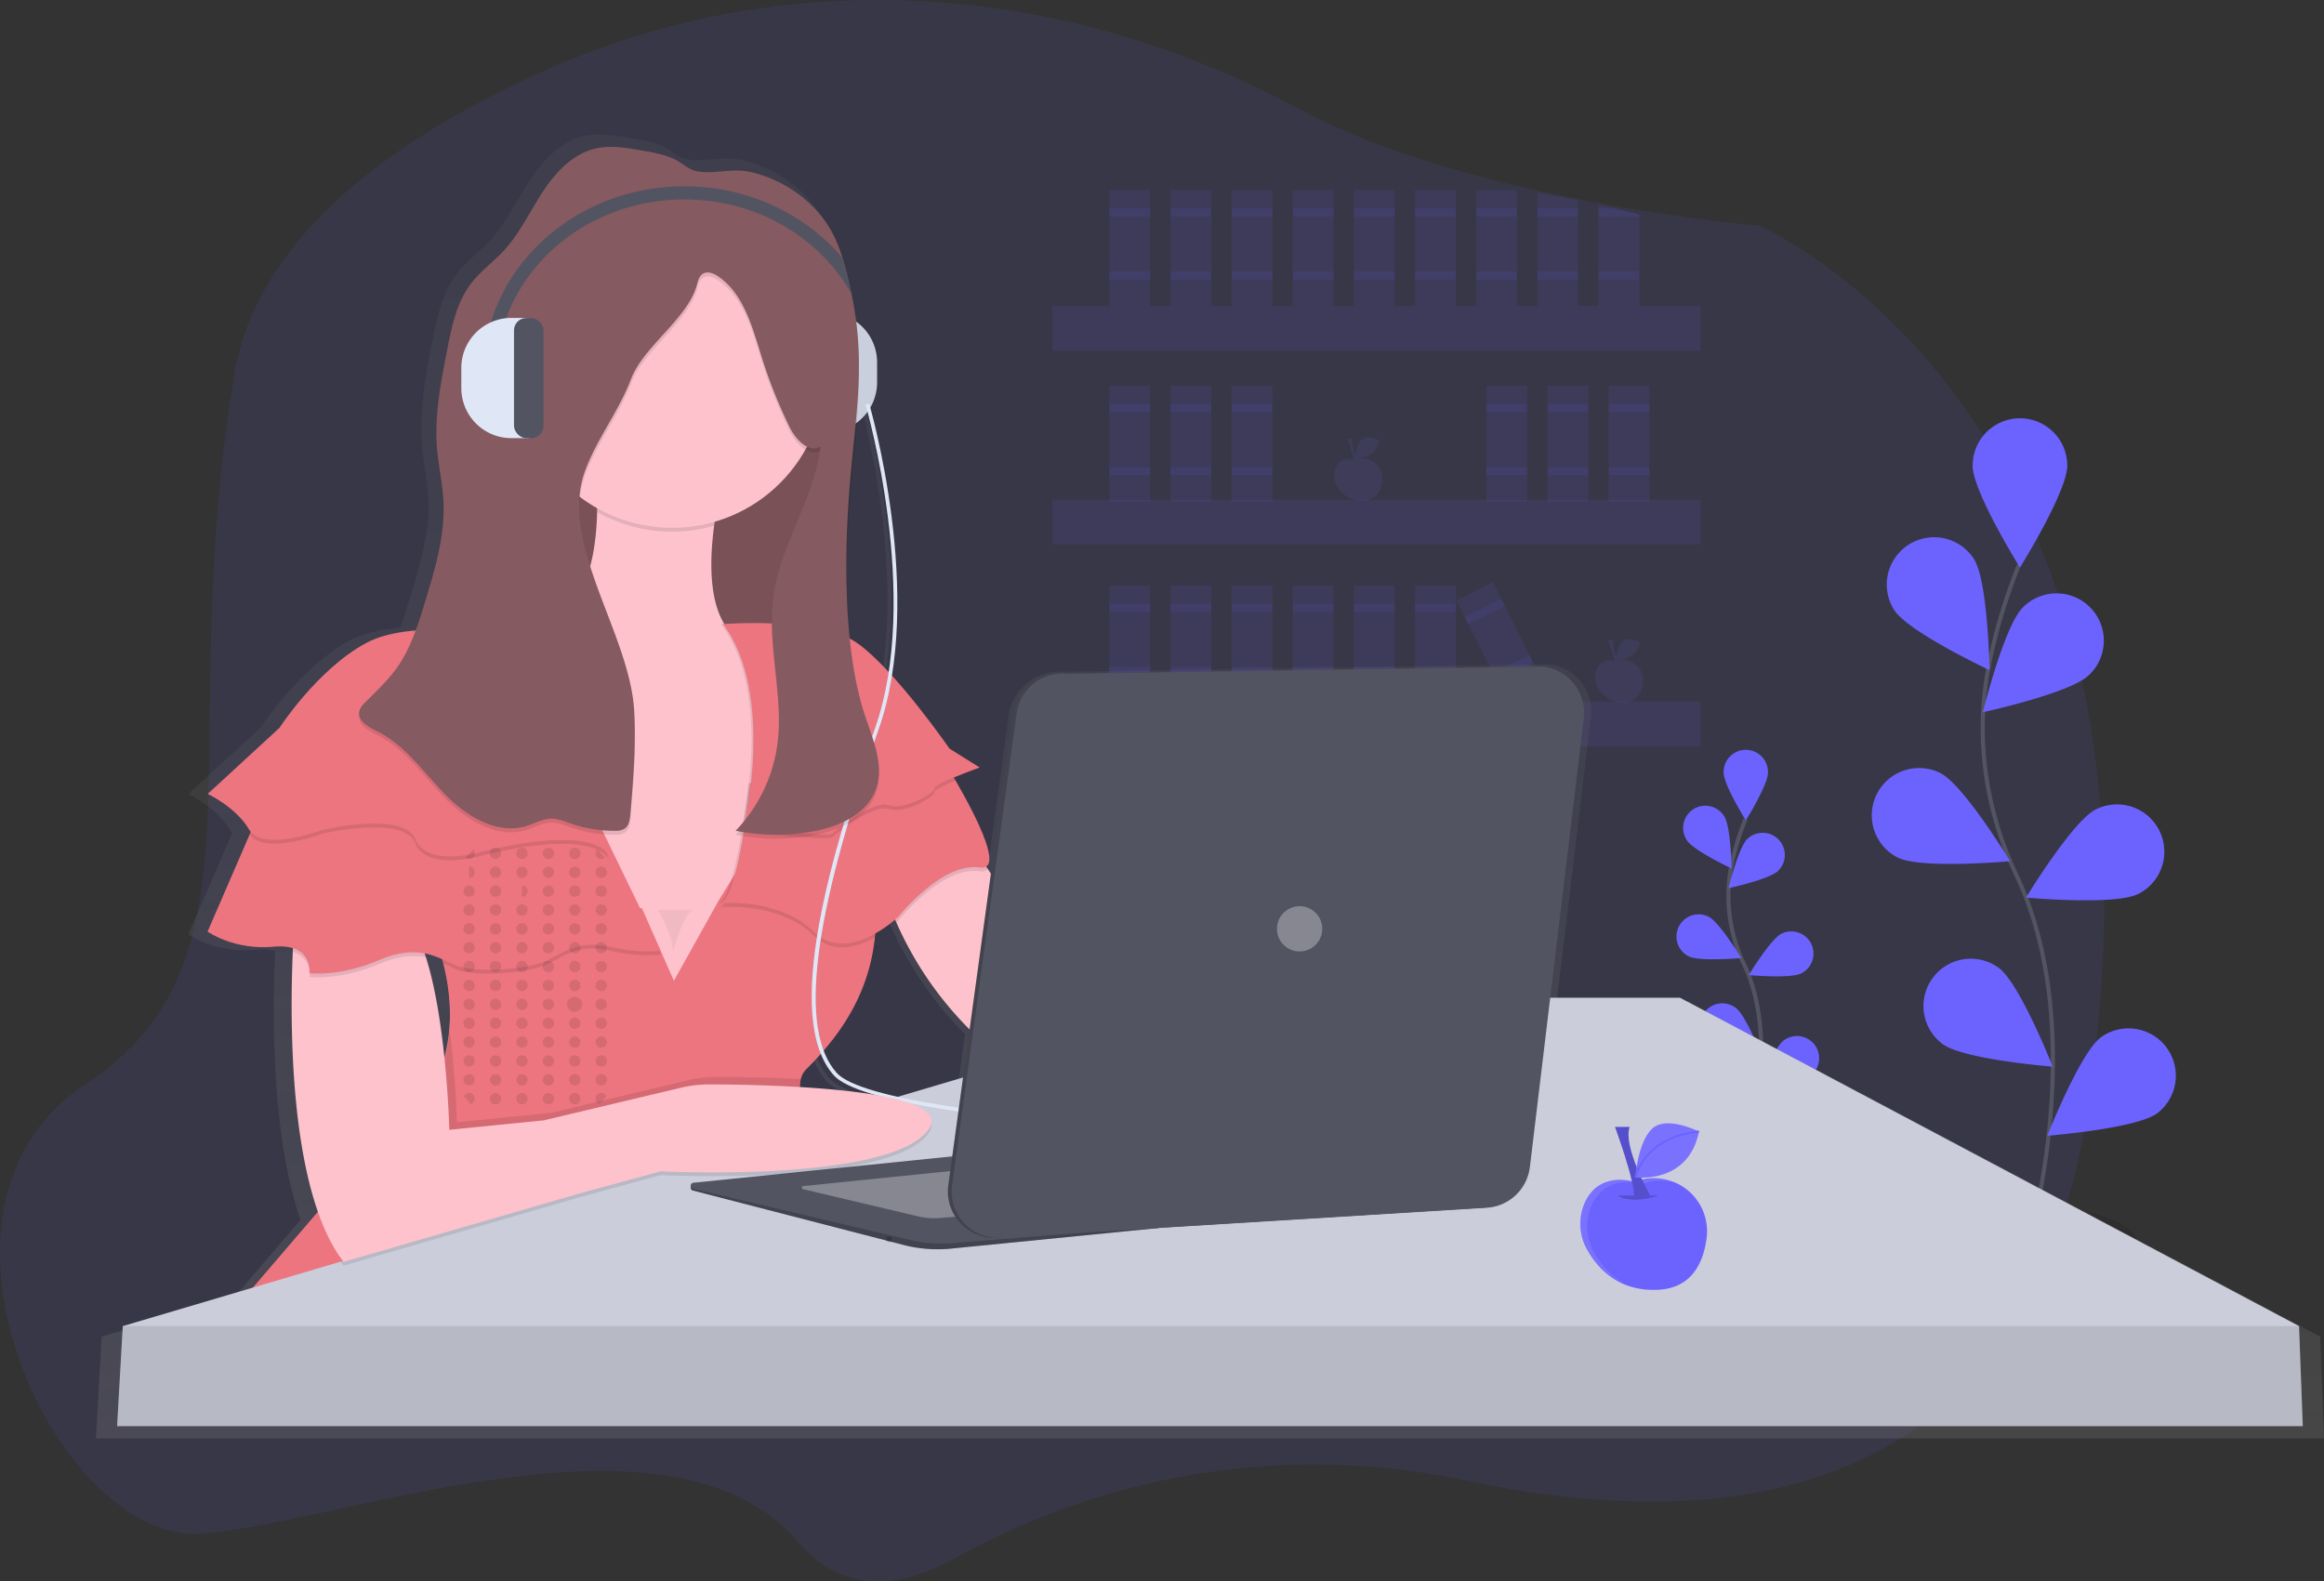<svg id="_310c3e5b-d44f-464b-a9f2-e9edade79978" data-name="310c3e5b-d44f-464b-a9f2-e9edade79978" xmlns="http://www.w3.org/2000/svg" viewBox="0 0 1140.21 776"><rect x="0" y="0" width="1140.21" height="776" fill="#333333" stroke="none"/><defs><style>.cls-1,.cls-3,.cls-4{fill:#6c63ff}.cls-1,.cls-17,.cls-2,.cls-5{opacity:.1}.cls-1,.cls-14,.cls-15,.cls-17,.cls-4,.cls-5{isolation:isolate}.cls-14,.cls-4{opacity:.2}.cls-6{fill:none;stroke-miterlimit:10;stroke:#535461;stroke-width:2px}.cls-8{fill:#dfe6f5}.cls-9{fill:#535461}.cls-10{fill:#865a61}.cls-11{fill:#fdc2cc}.cls-12{fill:#ec7580}.cls-15,.cls-17{fill:#fff}.cls-15{opacity:.3}</style><linearGradient id="linear-gradient" x1="623.53" y1="10.14" x2="623.53" y2="649.98" gradientTransform="matrix(1 0 0 -1 -29.89 716)" gradientUnits="userSpaceOnUse"><stop offset="0" stop-color="gray" stop-opacity=".25"/><stop offset=".54" stop-color="gray" stop-opacity=".12"/><stop offset="1" stop-color="gray" stop-opacity=".1"/></linearGradient></defs><path class="cls-1" d="M468.6 764.57c77.07-42.65 165.11-56.28 251.15-38 121.92 25.92 275.15 15.76 304.83-184.21 50.69-341.52-161.73-431.66-161.73-431.66S721.59 98.87 638.06 53.83c-118.65-64-254.27-72.15-373.52-18-76.26 34.6-139.06 82.78-149.79 148.93-30 185 19.27 286.93-72.9 347.32s-13.4 226.19 57.26 220.45 230.33-68.71 292.55 4.23c22.1 25.87 50.06 22.69 76.94 7.81z"/><path class="cls-1" d="M516.27 150.21h318v22h-318zm0 95h318v22h-318zm0 99h318v22h-318zm28-251h20v57h-20z"/><path class="cls-1" d="M544.27 102.21h20v4h-20zm0 31h20v4h-20zm30-40h20v57h-20z"/><path class="cls-1" d="M574.27 102.21h20v4h-20zm0 31h20v4h-20zm30-40h20v57h-20z"/><path class="cls-1" d="M604.27 102.21h20v4h-20zm0 31h20v4h-20zm30-40h20v57h-20z"/><path class="cls-1" d="M634.27 102.21h20v4h-20zm0 31h20v4h-20zm30-40h20v57h-20z"/><path class="cls-1" d="M664.27 102.21h20v4h-20zm0 31h20v4h-20zm30-40h20v57h-20z"/><path class="cls-1" d="M694.27 102.21h20v4h-20zm0 31h20v4h-20zm30-40h20v57h-20z"/><path class="cls-1" d="M724.27 102.21h20v4h-20zm0 31h20v4h-20z"/><path class="cls-1" transform="rotate(-26.63 736.264 315.673)" d="M726.27 287.17h20v57h-20z"/><path class="cls-1" transform="rotate(-26.63 728.431 300.031)" d="M718.43 298.03h20v4h-20z"/><path class="cls-1" transform="rotate(-26.63 742.308 327.745)" d="M732.31 325.75h20v4h-20z"/><path class="cls-1" d="M544.27 189.21h20v57h-20z"/><path class="cls-1" d="M544.27 198.21h20v4h-20zm0 31h20v4h-20zm30-40h20v57h-20z"/><path class="cls-1" d="M574.27 198.21h20v4h-20zm0 31h20v4h-20zm30-40h20v57h-20z"/><path class="cls-1" d="M604.27 198.21h20v4h-20zm0 31h20v4h-20zm125-40h20v57h-20z"/><path class="cls-1" d="M729.27 198.21h20v4h-20zm0 31h20v4h-20zm30-40h20v57h-20z"/><path class="cls-1" d="M759.27 198.21h20v4h-20zm0 31h20v4h-20zm30-40h20v57h-20z"/><path class="cls-1" d="M789.27 198.21h20v4h-20zm0 31h20v4h-20zm-245 58h20v57h-20z"/><path class="cls-1" d="M544.27 296.21h20v4h-20zm0 31h20v4h-20zm30-40h20v57h-20z"/><path class="cls-1" d="M574.27 296.21h20v4h-20zm0 31h20v4h-20zm30-40h20v57h-20z"/><path class="cls-1" d="M604.27 296.21h20v4h-20zm0 31h20v4h-20zm30-40h20v57h-20z"/><path class="cls-1" d="M634.27 296.21h20v4h-20zm0 31h20v4h-20zm30-40h20v57h-20z"/><path class="cls-1" d="M664.27 296.21h20v4h-20zm0 31h20v4h-20zm30-40h20v57h-20z"/><path class="cls-1" d="M694.27 296.21h20v4h-20zm0 31h20v4h-20zm80-228.92v51.92h-20V94.48q10.04 1.77 20 3.81z"/><path class="cls-1" d="M754.27 102.21h20v4h-20zm0 31h20v4h-20zm50-27.98v45h-20v-49.8c2.6.57 5.19 1.17 7.78 1.78q6.14 1.44 12.22 3.02z"/><path class="cls-1" d="M804.27 105.23v1h-20v-4h7.78q6.14 1.43 12.22 3zm-20 27.98h20v4h-20z"/><g class="cls-2"><path class="cls-3" d="M664.66 225.49s-6.06-2.06-9 3.29a9.77 9.77 0 0 0 .13 9.38c1.92 3.46 5.87 8 13.35 7.56 6.35-.34 8.46-5.18 9-9.69a10 10 0 0 0-8.71-11.14 9.88 9.88 0 0 0-4.51.48z"/><path class="cls-1" d="M657.11 238.65a9.77 9.77 0 0 1-.13-9.38c2.92-5.34 9-3.29 9-3.29l.31-.11a9.86 9.86 0 0 1 7.13.16 9.87 9.87 0 0 0-8.41-.8l-.31.11s-6.06-2.06-9 3.29a9.77 9.77 0 0 0 .13 9.38 14.59 14.59 0 0 0 6.86 6.49 15 15 0 0 1-5.58-5.85z"/><path class="cls-4" d="M661.53 228.06s2.25 1.77 7.71 0"/><path class="cls-3" d="M661 215.21s3.85 10.44 3.53 13.17l3-.32s-5.14-9.15-3.85-12.85z"/><path class="cls-4" d="M661 215.21s3.85 10.44 3.53 13.17l3-.32s-5.14-9.15-3.85-12.85z"/><path class="cls-3" d="M676.78 216.09s-6.07-3.1-8.78-.54-3.13 9.11-3.13 9.11 9.89 1.34 11.91-8.57z"/><path class="cls-1" d="M676.78 216.09s-6.07-3.1-8.78-.54-3.13 9.11-3.13 9.11 9.89 1.34 11.91-8.57z"/><path class="cls-3" d="M664.86 224.66s1.59-7.6 11.91-8.58"/></g><g class="cls-2"><path class="cls-3" d="M792.66 324.49s-6.06-2.06-9 3.29a9.77 9.77 0 0 0 .13 9.38c1.92 3.46 5.87 8 13.35 7.56 6.35-.34 8.46-5.18 9-9.69a10 10 0 0 0-8.71-11.14 9.88 9.88 0 0 0-4.51.48z"/><path class="cls-1" d="M785.11 337.65a9.77 9.77 0 0 1-.13-9.38c2.92-5.34 9-3.29 9-3.29l.31-.11a9.86 9.86 0 0 1 7.13.16 9.87 9.87 0 0 0-8.41-.8l-.31.11s-6.06-2.06-9 3.29a9.77 9.77 0 0 0 .13 9.38 14.59 14.59 0 0 0 6.86 6.49 15 15 0 0 1-5.58-5.85z"/><path class="cls-4" d="M789.53 327.06s2.25 1.77 7.71 0"/><path class="cls-3" d="M789 314.21s3.85 10.44 3.53 13.17l3-.32s-5.14-9.15-3.85-12.85z"/><path class="cls-4" d="M789 314.21s3.85 10.44 3.53 13.17l3-.32s-5.14-9.15-3.85-12.85z"/><path class="cls-3" d="M804.78 315.09s-6.07-3.1-8.78-.54-3.13 9.11-3.13 9.11 9.89 1.34 11.91-8.57z"/><path class="cls-1" d="M804.78 315.09s-6.07-3.1-8.78-.54-3.13 9.11-3.13 9.11 9.89 1.34 11.91-8.57z"/><path class="cls-3" d="M792.86 323.66s1.59-7.6 11.91-8.58"/></g><ellipse class="cls-5" cx="995.02" cy="610.84" rx="54" ry="19.2"/><path class="cls-6" d="M995.06 611s30.81-104.59-5.78-181.58c-15.35-32.31-20.45-68.58-13.36-103.64a277.07 277.07 0 0 1 14.67-48.65"/><path class="cls-3" d="M967.83 228.47c0 12.82 23.21 50 23.21 50s23.21-37.17 23.21-50a23.21 23.21 0 1 0-46.42 0zm-38.37 71c7 10.76 46.65 29.35 46.65 29.35s-.72-43.82-7.69-54.58a23.22 23.22 0 1 0-39 25.23zm1.65 121.34c11.45 5.77 55.09 1.78 55.09 1.78s-22.74-37.46-34.2-43.23a23.21 23.21 0 1 0-20.9 41.45zm22 91.52c10.31 7.62 54 11.07 54 11.07S991 482.63 980.72 475a23.21 23.21 0 1 0-27.61 37.32zm71.74-181.03c-9.19 8.93-52 18.18-52 18.18s10.49-42.55 19.68-51.48a23.21 23.21 0 1 1 32.5 33.14c0 .06-.11.11-.16.16zm24.26 107.36c-11.45 5.77-55.09 1.78-55.09 1.78s22.74-37.46 34.19-43.23a23.21 23.21 0 1 1 20.9 41.45zm9.34 107.59c-10.31 7.62-54 11.07-54 11.07s16.08-40.77 26.39-48.39a23.21 23.21 0 0 1 28 37l-.42.31z"/><ellipse class="cls-5" cx="860.62" cy="555.64" rx="54" ry="19.2"/><path class="cls-6" d="M858.43 558.37s14.43-49-2.71-85.07a77.39 77.39 0 0 1-6.26-48.56 130.37 130.37 0 0 1 6.88-22.74"/><path class="cls-3" d="M845.67 379.15c0 6 10.87 23.42 10.87 23.42s10.87-17.42 10.87-23.42a10.88 10.88 0 1 0-21.75 0zm-17.97 33.26c3.26 5 21.86 13.75 21.86 13.75s-.34-20.53-3.6-25.57a10.88 10.88 0 1 0-18.26 11.82zm.78 56.85c5.36 2.7 25.81.84 25.81.84s-10.65-17.55-16-20.26a10.87 10.87 0 0 0-9.79 19.42zm10.28 42.88c4.83 3.57 25.3 5.19 25.3 5.19s-7.54-19.1-12.36-22.67a10.88 10.88 0 1 0-12.93 17.49zm33.63-84.81c-4.31 4.18-24.38 8.52-24.38 8.52s4.92-19.94 9.22-24.12a10.87 10.87 0 0 1 15.15 15.6zm11.39 50.3c-5.36 2.7-25.81.84-25.81.84s10.65-17.55 16-20.26a10.87 10.87 0 0 1 9.79 19.42zm4.33 50.37c-4.83 3.57-25.3 5.19-25.3 5.19s7.54-19.1 12.36-22.67A10.87 10.87 0 1 1 888.11 528z"/><path d="M1138.33 655.85L828.69 491.6h-64.93l16.8-139.84A23.18 23.18 0 0 0 760.31 326l-.46-.05-1.74.07h-.17l-236.21 3.59a25.5 25.5 0 0 0-26.62 19.63l-11 80.36-1.59-2.43-.77-1.17c5.81-3.78-5.65-26.25-15.36-43l-.88-1.52c6.16-2.57 13-5 13-5L463.36 367s-13.94-20.18-28.78-36.55c10-62.62-11.12-135-11.37-136l-.56.15a29.89 29.89 0 0 0 4.46-15.8A30 30 0 0 0 417 156.32c-.59-5.36-1.44-10.88-2.66-16.69-.22-1-.45-2.11-.7-3.17-1.14-5-2.29-10-3.8-14.9a75.82 75.82 0 0 0-3.89-10.21c-7.89-16.67-24.12-28.59-41.9-32.79-9.15-2.16-18.53 1.19-27.07-.41-4.3-.79-8.15-4.92-12.34-6.59-5.31-2.12-11.06-3.11-16.68-4-7-1.17-14.27-2.33-21.24-.81-11.5 2.5-20.27 11.82-26.72 21.66s-11.46 20.74-19.43 29.4c-5.33 5.8-11.89 10.46-16.64 16.74-7 9.24-9.43 21-11.68 32.42-2.78 14.05-5.56 28.3-5.5 42.57 0 3.31 0 6.63.34 10 .73 8.52 2.67 16.92 3.13 25.45 0 .92.07 1.84.09 2.76-.1 15.61-4.71 31-9.29 46-1.46 4.77-2.94 9.58-4.67 14.28-9.2.78-18 2.62-24.71 6.24-24.52 13.12-43.39 42.38-43.39 42.38l-35.87 33s14.16 6.61 20.77 17.94a8.29 8.29 0 0 0 .81 1.13l-.52 1.2-21.07 48.59s13.22 9.44 33 7.55a24.69 24.69 0 0 1 9.6.7c0 .6-.06 1.21-.08 1.85-1.21 27.83-1.85 88.81 12.55 130l-32.54 38-65 19.25-2.83 50h1093.15zM200.84 469.4A39.67 39.67 0 0 1 209 472v34.76c-1.72-12.28-4.11-24.86-7.44-35.32-.26-.7-.45-1.37-.72-2.04zm187.69 66.89v-.36a17.52 17.52 0 0 1 .49-3.6 10.22 10.22 0 0 1 2.61-4.86c2.41-2.41 4.9-5 7.39-7.81a36.31 36.31 0 0 0 6.54 10.81c3.2 3.57 10.35 6.78 20.39 9.68a369.74 369.74 0 0 0-37.42-3.86zm81.61-4.8l-32.68 9.67c-15.46-3.46-26.46-7.42-30.46-12a34.91 34.91 0 0 1-6.57-11.16c11.66-13.52 23-31.71 25.6-56.55.07-.65.12-1.32.18-2a65.47 65.47 0 0 0 10-7l.59 1.38a175.84 175.84 0 0 0 36.65 53.58zM421.7 196.06c2.57 9.27 20 74.9 11.26 132.61-5.44-5.86-10.93-11.1-15.85-14.55a30.51 30.51 0 0 0-3.65-2.17c-1.09-10.58-1.59-21.55-1.67-32.42.1-13.46.9-26.81 2-39.51 1.19-13.46 2.59-26.3 3.46-38.93a30 30 0 0 0 4.45-5.03z" fill="url(#linear-gradient)"/><path class="cls-8" d="M405.75 212.22h-8.53v-59h8.53a24.57 24.57 0 0 1 24.56 24.56v9.82a24.57 24.57 0 0 1-24.5 24.62z"/><rect class="cls-9" x="389.98" y="153.27" width="14.48" height="58.95" rx="6.03" ry="6.03"/><g class="cls-2"><path d="M405.75 212.22h-8.53v-59h8.53a24.57 24.57 0 0 1 24.56 24.56v9.82a24.57 24.57 0 0 1-24.5 24.62z"/><rect x="389.98" y="153.27" width="14.48" height="58.95" rx="6.03" ry="6.03"/></g><path class="cls-10" d="M260.72 184.45h149.09V339.1H260.72z"/><path class="cls-5" d="M260.72 163.15h149.09V317.8H260.72z"/><path class="cls-11" d="M404.72 312.71l-9 65.4-4.24 30.74-1.56 11.29-13.07 25.48-24 46.76-46.3 5.56-81.44-114.85S182.47 301.6 247.3 309c36.35 4.16 45-28.38 45.65-57.77a219 219 0 0 0-4-44.1l64.82 31.49q-2.26 10.53-3.4 19.35c-3.16 24.06-.54 39.06 4.94 48.15 14.59 24.21 49.41 6.59 49.41 6.59z"/><path class="cls-5" d="M353.79 238.63q-2.27 10.53-3.4 19.35a75.75 75.75 0 0 1-20.68 2.88 74.66 74.66 0 0 1-36.71-9.61 219 219 0 0 0-4-44.1z"/><circle class="cls-11" cx="329.71" cy="183.99" r="75.01"/><path class="cls-12" d="M429.73 610.9L121.35 635l50-58.34c53.65-32.78 53.19-77.84 46.06-105.79a108.71 108.71 0 0 0-9.95-25.71l106.59.5h.9l8.76 19.91.4.9 6.52 14.81 22.22-39.82 7.73-12.46 4.32-7s63.9-14.82 64.82 23.15a101.72 101.72 0 0 1-.51 13.06c-3.18 30.56-19.9 50.88-33.75 64.73-15.74 15.73 34.27 87.96 34.27 87.96z"/><path class="cls-12" d="M392.9 529.54c-2.26 9 3.44 24.47 11 39.66-36.25 3.9-76 1.87-76 1.87l-40.79 11.12-114.82 33.34c-5-6.47-9-14.6-12.31-23.76l11.38-13.28c35.81-21.88 47.51-49.23 49.22-73.31a103.11 103.11 0 0 0-3.16-32.49 108.7 108.7 0 0 0-9.94-25.69l106.59.5h.9l8.76 19.91.4.9 6.52 14.81 22.22-39.82 7.71-12.46 4.32-7S428.8 409 429.73 447a101.72 101.72 0 0 1-.51 13.06c-3.18 30.56-19.9 50.88-33.75 64.73a9.93 9.93 0 0 0-2.57 4.75z"/><path class="cls-11" d="M633.46 577.56c-1.85 22.22-55.56-7.41-55.56-7.41s-16.67-5.56-73.16-41.67a172.44 172.44 0 0 1-65-75.89 109 109 0 0 1-5.41-14.86L473.25 409l11.35 17.35L522.33 484l55.56 37s57.42 34.34 55.57 56.56z"/><path d="M1127.96 650.72H60.23l106.89-31.63 267.22-79.08 170.4-50.43h219.48l303.74 161.14zm-1067.73 0l-2.78 49.08h1072.36l-1.85-49.08H60.23z" fill="#cbcdda"/><path class="cls-5" d="M60.23 650.72l-2.78 49.08h1072.36l-1.85-49.08H60.23z"/><path class="cls-9" d="M340.16 581.31l225.69-23.19 2.78 44.45-103.16 10.23a67.32 67.32 0 0 1-21.22-1.65L340 584.21a1.48 1.48 0 0 1 .19-2.9z"/><path class="cls-14" d="M340.16 581.31l225.69-23.19 2.78 44.45-103.16 10.23a67.32 67.32 0 0 1-21.22-1.65L340 584.21a1.48 1.48 0 0 1 .19-2.9z"/><path class="cls-9" d="M340.16 580.38l227.55-23.19 2.78 44.45L467.32 610a67.27 67.27 0 0 1-21.21-1.62L340 583.29a1.48 1.48 0 0 1 .19-2.91z"/><path class="cls-15" d="M394.11 582l120.32-12.26 1.47 23.5-54.55 4.43a35.6 35.6 0 0 1-11.22-.87L394 583.53a.78.78 0 0 1 .1-1.53z"/><path class="cls-5" d="M484.6 426.37c-.73 1-2 1.45-3.94 1.17-18.52-2.78-39.82 24.08-39.82 24.08l-1.07 1a109 109 0 0 1-5.41-14.86L473.25 409zM429.22 460c-8.71 4.85-20.7 8.33-30.05-1-16.17-16.15-44.46-14-46.17-13.9 2.89-.4 5.45-6.34 7.63-14.3l4.32-7S428.8 409 429.73 447a100.79 100.79 0 0 1-.51 13z"/><path class="cls-5" d="M395.7 378.11l-5.8 42-13.07 25.48a79.83 79.83 0 0 0-24.83-2.33c9.21-1.27 15.16-58.82 15.16-58.82l.53-.12z"/><path class="cls-12" d="M480.66 425.69c-18.52-2.78-39.82 24.08-39.82 24.08s-25 24.08-41.67 7.41c-16.17-16.18-44.46-14-46.17-13.9 9.21-1.28 15.16-58.83 15.16-58.83l.53-.12 88.87-19.76s5.3 8.12 11.28 18.46c10.74 18.63 23.74 44.45 11.82 42.66z"/><path class="cls-5" d="M458.43 388.65c.93 1.85-14.82 11.11-22.22 8.33s-25.93 12-27.78 13.89-43.52-2.78-43.52-2.78a196.63 196.63 0 0 0 3.73-23.76l88.87-19.76s5.3 8.12 11.28 18.46c-5.53 2.27-10.79 4.71-10.36 5.62z"/><path class="cls-5" d="M404.72 312.71l-9 65.4-4.24 30.74c-12.42-.93-27.48-2.6-27.48-2.6s15.74-65.75-10.19-100c0 0 .55 0 1.54-.1 14.55 24.18 49.37 6.56 49.37 6.56z"/><path class="cls-12" d="M354.72 306.23s47.23-3.7 65.75 9.26 45.38 51.86 45.38 51.86l14.82 9.26s-23.15 8.33-22.22 10.19-14.82 11.11-22.22 8.33-25.93 12-27.78 13.89-43.52-2.78-43.52-2.78 15.72-65.75-10.21-100.01z"/><path class="cls-8" d="M695.94 561.35c-10.72-.26-262.75-6.8-286.81-33.64-25.62-28.58-.75-110.93 20.19-170.39 22.79-64.73-4.38-157.68-4.65-158.74l1.79-.47c.28 1.07 27.59 94.56 4.61 159.82-32.57 92.51-39.3 147.64-20.56 168.54 23.54 26.25 282.86 33 285.48 33z"/><path class="cls-9" d="M521.7 330.61l233.14-3.54A22.75 22.75 0 0 1 775.16 352v.41l-26.45 220.2a22.73 22.73 0 0 1-21.21 20l-238.34 14.75a22.74 22.74 0 0 1-23.86-26l31.64-231.42a22.74 22.74 0 0 1 24.76-19.33z"/><path class="cls-14" d="M521.7 330.61l233.14-3.54A22.75 22.75 0 0 1 775.16 352v.41l-26.45 220.2a22.73 22.73 0 0 1-21.21 20l-238.34 14.75a22.74 22.74 0 0 1-23.86-26l31.64-231.42a22.74 22.74 0 0 1 24.76-19.33z"/><path class="cls-9" d="M523.55 330.61l233.14-3.54A22.74 22.74 0 0 1 777.05 352v.45l-26.45 220.2a22.73 22.73 0 0 1-21.21 20L491 607.36a22.74 22.74 0 0 1-23.86-26l31.66-231.42a22.74 22.74 0 0 1 24.75-19.33z"/><circle class="cls-15" cx="637.62" cy="455.78" r="11.11"/><path class="cls-5" d="M403.9 569.21c-36.25 3.9-76 1.87-76 1.87l-40.79 11.11-114.82 33.34c-5-6.47-9-14.6-12.31-23.76l11.38-13.28c35.81-21.88 47.51-49.23 49.22-73.31 3.06 23.95 3.57 45.52 3.57 45.52l46.3-4.63 67.27-16a60.66 60.66 0 0 1 14.14-1.65c8.76 0 24.35.19 41 1.09-2.22 9.01 3.48 24.49 11.04 39.7z"/><path class="cls-5" d="M454.73 557.19c-21.3 25-130.57 19.45-130.57 19.45l-40.75 11.11-114.83 33.33c-.5-.65-1-1.31-1.46-2L434.35 540c17.06 3.44 27.53 8.8 20.38 17.19z"/><path class="cls-11" d="M454.73 555.34c-21.3 25-130.57 19.45-130.57 19.45l-40.75 11.1-114.83 33.34c-27-35-26.4-118.41-24.93-152.15.4-9.06.85-14.54.85-14.54s38.89-24.08 56.49 0c3.14 4.29 5.77 10.29 8 17.25 10.21 32.09 11.46 84.61 11.46 84.61l46.3-4.63 67.27-16a60.74 60.74 0 0 1 14.15-1.65c27.88.08 124.83 1.76 106.56 23.22z"/><path class="cls-5" d="M209 469.8c-5.91-1.28-13.08-1-22.8 3.12-19.45 8.33-34.26 6.48-34.26 6.48s1.19-9.45-8.26-12.32c.4-9.06.85-14.54.85-14.54s38.89-24.08 56.49 0c3.09 4.29 5.74 10.29 7.98 17.26zm115.11-1.51c-.62.13-8.95 1.7-25-1.86-16.67-3.7-23.15 3.7-32.41 7.41s-33.29 5.56-42.59 1.86c-2.19-.88-4.39-2-6.72-3a108.69 108.69 0 0 0-9.91-25.7l106.59.5 9.66 19.91z"/><path class="cls-12" d="M324.11 466.44s-8.33 1.85-25-1.85-23.11 3.7-32.41 7.41-33.34 5.56-42.6 1.85-18.52-11.11-38-2.78-34.26 6.48-34.26 6.48 1.85-14.82-17.59-13-32.41-7.41-32.41-7.41l20.66-47.72 6.2-14.33 154.94-10.59h.74z"/><path class="cls-5" d="M299.11 422c-10.19-16.67-63.9-1.85-63.9-1.85s-25.93 7.41-31.49-6.48S158.4 409 158.4 409s-28.85 10.82-35.83.44l6.2-14.33 154.87-10.61z"/><path class="cls-12" d="M254.7 312.71s-50.93-10.19-75 2.78-42.59 41.67-42.59 41.67l-35.2 32.41s13.89 6.48 20.37 17.59 36.12 0 36.12 0 39.82-9.26 45.38 4.63 31.49 6.48 31.49 6.48 53.71-14.82 63.9 1.85z"/><path class="cls-5" d="M313.41 75.43c-6.9-1.16-14-2.29-20.84-.8-11.28 2.45-19.88 11.6-26.21 21.24s-11.25 20.34-19.06 28.83c-5.23 5.69-11.66 10.26-16.32 16.42-6.86 9.07-9.25 20.64-11.46 31.8-3.24 16.38-6.49 33-5.06 49.67.72 8.36 2.62 16.59 3.07 25 .91 16.89-4.08 33.47-9 49.65-3.41 11.18-6.93 22.57-13.67 32.12-4.47 6.33-10.2 11.63-15.66 17.12a9.57 9.57 0 0 0-2.87 4.21c-1.18 4.78 4.59 8 9 10.16 13.49 6.73 22.34 19.86 32.83 30.68s25.5 20.11 39.93 15.77c4.28-1.29 8.34-3.74 12.8-3.66 3 .05 5.88 1.27 8.73 2.27a65.57 65.57 0 0 0 22.07 3.7 8.57 8.57 0 0 0 4.79-1c2.23-1.51 2.66-4.55 2.88-7.23 1.41-16.82 2.81-33.7 1.86-50.55-2.15-38.16-37.41-82.3-24-118.11 5.83-15.62 16.49-29.06 22.39-44.65 6.22-16.43 28.15-29.77 32.5-46.8.49-1.92 1.16-4 2.84-5 2.31-1.42 5.32-.18 7.55 1.36 12.62 8.7 16.73 25.06 21.32 39.68a245 245 0 0 0 13.71 34.34c3 6 9.44 12.95 15.08 9.31-2.84 25.28-19.24 47.36-22.95 72.52-3.62 24.52 5.15 49.58 1.75 74.12a76 76 0 0 1-20.45 42 101.74 101.74 0 0 0 37.83.34c12.69-2.29 26.27-8.3 30.85-20.36 5-13.27-2.73-27.51-6.66-41.15-9.43-32.79-8.7-71.57-5.71-105.56 3.08-35 7.7-65.55-.13-99.75-1.92-8.39-3.87-16.85-7.55-24.63-7.74-16.35-23.66-28-41.11-32.17-9-2.12-18.18 1.17-26.56-.39-4.22-.79-8-4.83-12.1-6.47-5.26-2.15-10.9-3.11-16.41-4.03z"/><path class="cls-10" d="M429.59 387.66c-4.59 12.06-18.16 18.07-30.86 20.34a102 102 0 0 1-37.83-.34 76.07 76.07 0 0 0 20.45-42c3.41-24.55-5.36-49.61-1.75-74.12 3.71-25.17 20.11-47.25 22.95-72.53-5.64 3.64-12.13-3.28-15.09-9.31a245.52 245.52 0 0 1-13.71-34.34c-4.59-14.62-8.7-31-21.32-39.68-2.23-1.54-5.24-2.78-7.55-1.35-1.69 1-2.35 3.11-2.84 5-4.34 17-26.28 30.36-32.49 46.79-5.91 15.59-16.57 29-22.4 44.65-13.36 35.8 21.9 79.94 24 118.1.94 16.85-.46 33.74-1.86 50.55-.23 2.69-.66 5.73-2.89 7.24a8.54 8.54 0 0 1-4.78 1 65.21 65.21 0 0 1-22-3.68c-2.85-1-5.71-2.22-8.73-2.27-4.46-.07-8.52 2.38-12.8 3.66-14.43 4.34-29.45-4.95-39.93-15.77s-19.37-23.91-32.85-30.6c-4.41-2.2-10.18-5.38-9-10.17a9.77 9.77 0 0 1 2.87-4.2c5.46-5.49 11.2-10.8 15.67-17.12 6.74-9.55 10.25-20.94 13.67-32.12 4.94-16.18 9.93-32.76 9-49.65-.44-8.37-2.34-16.6-3.07-25-1.44-16.64 1.82-33.28 5.06-49.66 2.2-11.16 4.59-22.73 11.46-31.8 4.67-6.16 11.09-10.73 16.33-16.42 7.82-8.49 12.72-19.19 19.06-28.84s14.94-18.79 26.22-21.24c6.83-1.49 13.94-.35 20.84.8 5.51.93 11.15 1.89 16.36 4 4.11 1.64 7.89 5.69 12.1 6.46 8.38 1.57 17.59-1.72 26.56.4 17.45 4.11 33.37 15.81 41.11 32.16a74.61 74.61 0 0 1 3.82 10c1.48 4.8 2.61 9.71 3.73 14.61.24 1 .47 2.08.69 3.11 6.85 32.56 2.43 56.27-.56 90.14s-3.72 79.25 5.7 112c3.93 13.68 11.7 27.93 6.66 41.2z"/><path d="M322.77 446.53s7.41 12 7.41 20.37c0 0 5.56-20.37 10.19-20.37" style="isolation:isolate" opacity=".05"/><circle class="cls-5" cx="243.12" cy="418.74" r="2.78"/><circle class="cls-5" cx="243.12" cy="428" r="2.78"/><circle class="cls-5" cx="243.12" cy="437.26" r="2.78"/><circle class="cls-5" cx="243.12" cy="446.52" r="2.78"/><circle class="cls-5" cx="243.12" cy="455.78" r="2.78"/><circle class="cls-5" cx="243.12" cy="465.04" r="2.78"/><circle class="cls-5" cx="243.12" cy="474.3" r="2.78"/><circle class="cls-5" cx="243.12" cy="483.57" r="2.78"/><circle class="cls-5" cx="243.12" cy="492.83" r="2.78"/><circle class="cls-5" cx="243.12" cy="502.09" r="2.78"/><circle class="cls-5" cx="243.12" cy="511.35" r="2.78"/><circle class="cls-5" cx="243.12" cy="520.61" r="2.78"/><circle class="cls-5" cx="243.12" cy="529.87" r="2.78"/><circle class="cls-5" cx="243.12" cy="539.13" r="2.78"/><path class="cls-5" d="M232.94 418.74a2.78 2.78 0 0 1-4.55 2.14 41.13 41.13 0 0 1 3.81-4 2.73 2.73 0 0 1 .74 1.86zm-2.78 6.48a2.78 2.78 0 1 1 0 5.56"/><circle class="cls-5" cx="230.16" cy="437.26" r="2.78"/><circle class="cls-5" cx="230.16" cy="446.52" r="2.78"/><circle class="cls-5" cx="230.16" cy="455.78" r="2.78"/><circle class="cls-5" cx="230.16" cy="465.04" r="2.78"/><circle class="cls-5" cx="230.16" cy="474.3" r="2.78"/><circle class="cls-5" cx="230.16" cy="483.57" r="2.78"/><circle class="cls-5" cx="230.16" cy="492.83" r="2.78"/><circle class="cls-5" cx="230.16" cy="502.09" r="2.78"/><circle class="cls-5" cx="230.16" cy="511.35" r="2.78"/><circle class="cls-5" cx="230.16" cy="520.61" r="2.78"/><circle class="cls-5" cx="230.16" cy="529.87" r="2.78"/><path class="cls-5" d="M232.94 539.13a2.78 2.78 0 0 1-1.89 2.63 45.56 45.56 0 0 1-3.39-3.82 2.77 2.77 0 0 1 5.28 1.19z"/><circle class="cls-5" cx="256.09" cy="418.74" r="2.78"/><circle class="cls-5" cx="256.09" cy="428" r="2.78"/><path class="cls-5" d="M256.09 434.48a2.78 2.78 0 1 1 0 5.56"/><circle class="cls-5" cx="256.09" cy="446.52" r="2.78"/><circle class="cls-5" cx="256.09" cy="455.78" r="2.78"/><circle class="cls-5" cx="256.09" cy="465.04" r="2.78"/><circle class="cls-5" cx="256.09" cy="474.3" r="2.78"/><circle class="cls-5" cx="256.09" cy="483.57" r="2.78"/><circle class="cls-5" cx="256.09" cy="492.83" r="2.78"/><circle class="cls-5" cx="256.09" cy="502.09" r="2.78"/><circle class="cls-5" cx="256.09" cy="511.35" r="2.78"/><circle class="cls-5" cx="256.09" cy="520.61" r="2.78"/><circle class="cls-5" cx="256.09" cy="529.87" r="2.78"/><circle class="cls-5" cx="256.09" cy="539.13" r="2.78"/><circle class="cls-5" cx="269.05" cy="418.74" r="2.78"/><circle class="cls-5" cx="269.05" cy="428" r="2.78"/><circle class="cls-5" cx="269.05" cy="437.26" r="2.78"/><circle class="cls-5" cx="269.05" cy="446.52" r="2.78"/><circle class="cls-5" cx="269.05" cy="455.78" r="2.78"/><circle class="cls-5" cx="269.05" cy="465.04" r="2.78"/><circle class="cls-5" cx="269.05" cy="474.3" r="2.78"/><circle class="cls-5" cx="269.05" cy="483.57" r="2.78"/><circle class="cls-5" cx="269.05" cy="492.83" r="2.78"/><circle class="cls-5" cx="269.05" cy="502.09" r="2.78"/><circle class="cls-5" cx="269.05" cy="511.35" r="2.78"/><circle class="cls-5" cx="269.05" cy="520.61" r="2.78"/><circle class="cls-5" cx="269.05" cy="529.87" r="2.78"/><circle class="cls-5" cx="269.05" cy="539.13" r="2.78"/><circle class="cls-5" cx="282.02" cy="418.74" r="2.78"/><circle class="cls-5" cx="282.02" cy="428" r="2.78"/><circle class="cls-5" cx="282.02" cy="437.26" r="2.78"/><circle class="cls-5" cx="282.02" cy="446.52" r="2.78"/><circle class="cls-5" cx="282.02" cy="455.78" r="2.78"/><circle class="cls-5" cx="282.02" cy="465.04" r="2.78"/><circle class="cls-5" cx="282.02" cy="474.3" r="2.78"/><circle class="cls-5" cx="282.02" cy="483.57" r="2.78"/><circle class="cls-5" cx="282.02" cy="502.09" r="2.78"/><circle class="cls-5" cx="282.02" cy="511.35" r="2.78"/><circle class="cls-5" cx="282.02" cy="520.61" r="2.78"/><circle class="cls-5" cx="282.02" cy="529.87" r="2.78"/><circle class="cls-5" cx="282.02" cy="539.13" r="2.78"/><path class="cls-5" d="M296.76 420.88a2.78 2.78 0 0 1-3.91-.37 2.81 2.81 0 0 1-.64-1.77 2.73 2.73 0 0 1 .74-1.88c.36.32.71.67 1.06 1 .99.98 1.87 1.98 2.75 3.02z"/><circle class="cls-5" cx="294.98" cy="428" r="2.78"/><circle class="cls-5" cx="294.98" cy="437.26" r="2.78"/><circle class="cls-5" cx="294.98" cy="446.52" r="2.78"/><circle class="cls-5" cx="294.98" cy="455.78" r="2.78"/><circle class="cls-5" cx="294.98" cy="465.04" r="2.78"/><circle class="cls-5" cx="294.98" cy="474.3" r="2.78"/><circle class="cls-5" cx="294.98" cy="483.57" r="2.78"/><circle class="cls-5" cx="294.98" cy="492.83" r="2.78"/><circle class="cls-5" cx="294.98" cy="502.09" r="2.78"/><circle class="cls-5" cx="294.98" cy="511.35" r="2.78"/><circle class="cls-5" cx="294.98" cy="520.61" r="2.78"/><circle class="cls-5" cx="294.98" cy="529.87" r="2.78"/><path class="cls-5" d="M297.49 537.93a45.56 45.56 0 0 1-3.39 3.82 2.78 2.78 0 1 1 3.39-3.82z"/><circle class="cls-5" cx="281.94" cy="492.83" r="3.7"/><circle class="cls-14" cx="436.2" cy="608.12" r="1.39"/><path class="cls-9" d="M417.78 144.31c-15.29-27.55-46.33-46.44-82-46.44-50.8 0-92.14 38.22-92.14 85.2h-6.53c0-50.55 44.25-91.68 98.62-91.68 31.48 0 59.56 13.78 77.63 35.2 1.48 4.8 2.61 9.71 3.73 14.61.25 1.05.48 2.08.69 3.11z"/><path class="cls-8" d="M250.89 156h8.53v59h-8.53a24.57 24.57 0 0 1-24.56-24.56v-9.82a24.57 24.57 0 0 1 24.5-24.62z"/><rect class="cls-9" x="252.18" y="156.05" width="14.48" height="58.95" rx="6.03" ry="6.03"/><path class="cls-3" d="M801.83 579.91s-15.88-5.38-23.52 8.61a25.51 25.51 0 0 0 .34 24.57c5 9.07 15.36 20.85 35 19.8 16.62-.89 22.15-13.57 23.65-25.37a26.06 26.06 0 0 0-34.61-27.9z"/><path class="cls-17" d="M782 614.35a25.51 25.51 0 0 1-.34-24.57c7.64-14 23.52-8.61 23.52-8.61l.81-.29a25.84 25.84 0 0 1 18.66.42 25.83 25.83 0 0 0-22-2.1l-.81.29s-15.88-5.38-23.52 8.61a25.51 25.51 0 0 0 .34 24.57c3.31 6 8.92 13.11 18 17A39.32 39.32 0 0 1 782 614.35z"/><path class="cls-14" d="M793.63 586.64s5.89 4.63 20.18 0"/><path class="cls-3" d="M792.37 553s10.09 27.33 9.25 34.48l8-.84s-13.51-24-10.1-33.64z"/><path class="cls-14" d="M792.37 553s10.09 27.33 9.25 34.48l8-.84s-13.51-24-10.1-33.64z"/><path class="cls-3" d="M833.56 555.28s-15.88-8.12-23-1.41-8.2 23.86-8.2 23.86 25.91 3.57 31.2-22.45z"/><path class="cls-17" d="M833.56 555.28s-15.88-8.12-23-1.41-8.2 23.86-8.2 23.86 25.91 3.57 31.2-22.45z"/><path d="M802.37 577.73s4.17-19.91 31.19-22.45" stroke="#6c63ff" fill="none" stroke-miterlimit="10"/></svg>